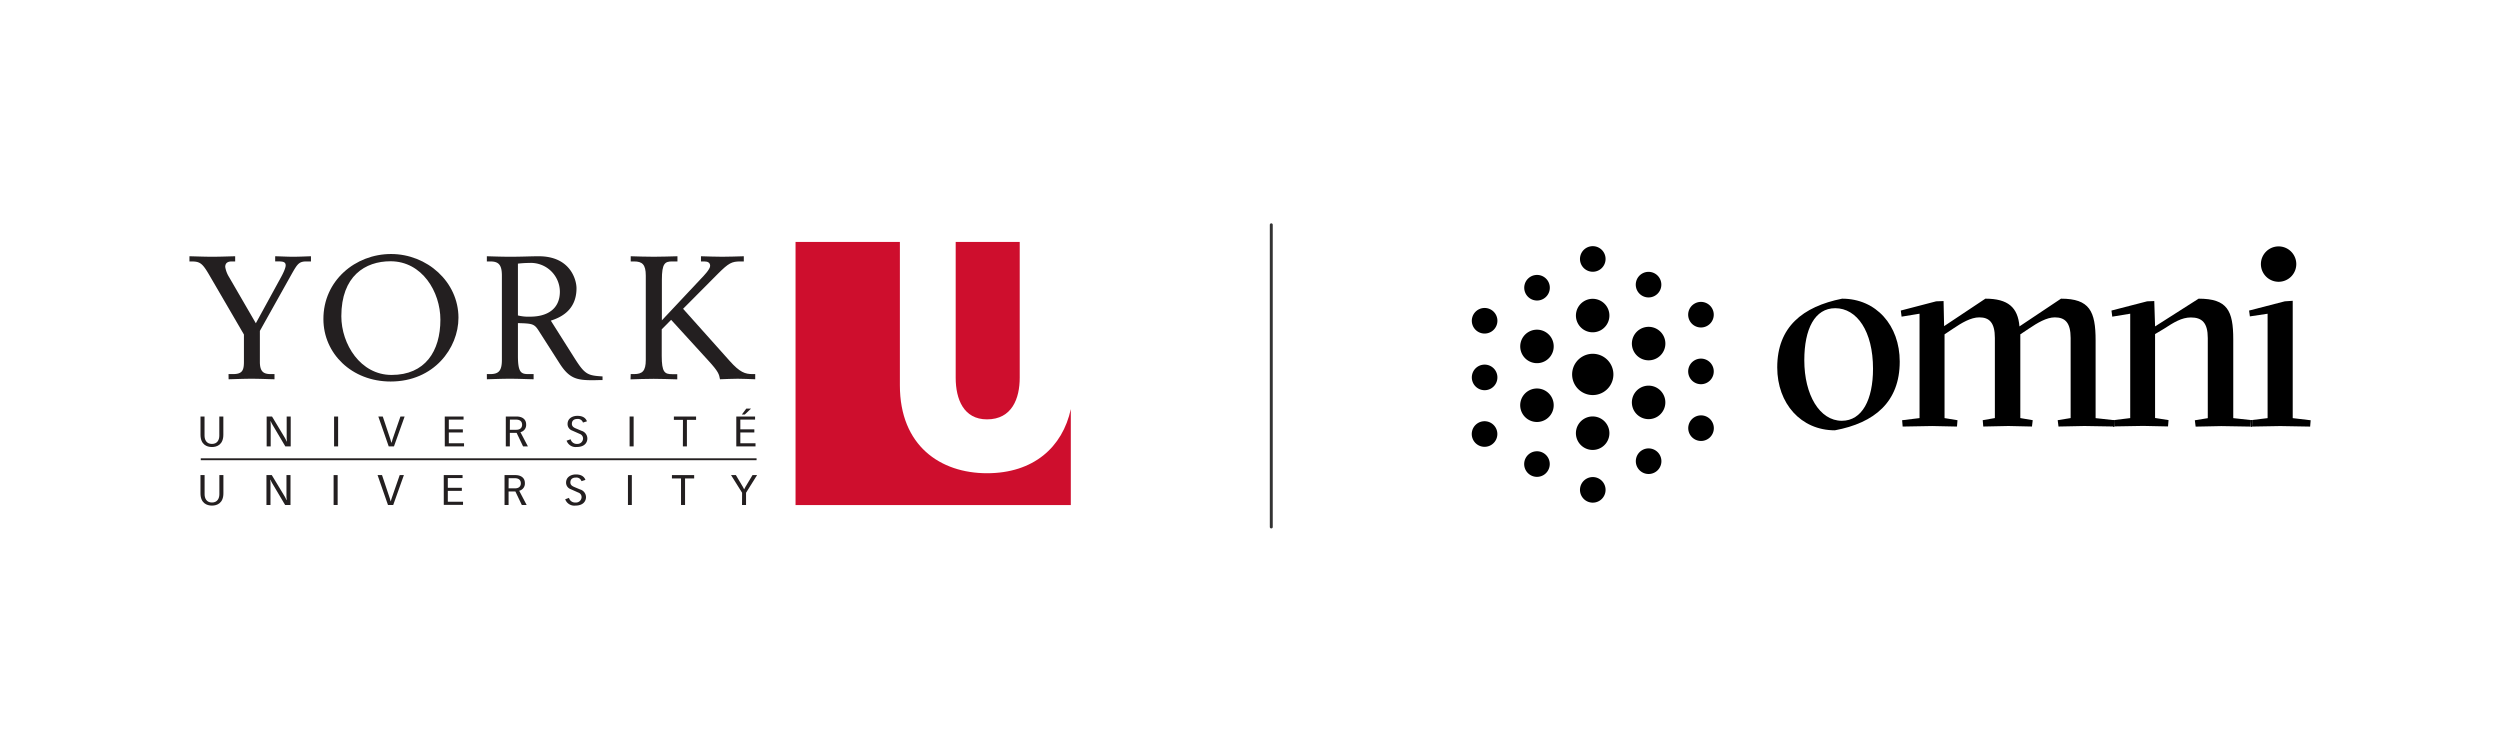 <svg id="YorkU-Omni-Logo" xmlns="http://www.w3.org/2000/svg" viewBox="0 0 848 255"><defs><style>.cls-1{fill:#231f20;}.cls-2{fill:#ce0e2d;}.cls-3{fill:none;stroke:#333;stroke-linecap:round;stroke-miterlimit:10;stroke-width:1px;}</style></defs><title>YorkU-Omni-Logo</title><path class="cls-1" d="M75.76,147.43c0,3.36-2.12,4.2-3.87,4.2s-3.88-.84-3.88-4.2v-6.15h1.37v6.49c0,1.37.63,2.81,2.51,2.81s2.5-1.44,2.5-2.81v-6.49h1.37Z"/><path class="cls-1" d="M90.45,141.28h1.82l4.26,7.08a12.21,12.21,0,0,1,.71,1.39h.08c0-.34-.08-.82-.08-1.27v-7.2h1.37v10.14H96.78l-4.24-7.17a10.89,10.89,0,0,1-.72-1.39h-.07c0,.34.07.82.07,1.27v7.29H90.45Z"/><path class="cls-1" d="M114.69,141.28v10.14h-1.37V141.28Z"/><path class="cls-1" d="M132.39,148.93c.15.41.25.82.36,1.23h.07c.11-.41.21-.82.36-1.23l2.65-7.65h1.42l-3.62,10.14h-1.78l-3.53-10.14h1.51Z"/><path class="cls-1" d="M150.86,141.28h6.38v1.05h-5v3.31H157v1.05h-4.76v3.67h5.16v1.06h-6.53Z"/><path class="cls-1" d="M171.57,141.28h3.65c1.82,0,3.25.85,3.25,2.72a2.49,2.49,0,0,1-1.94,2.59l2.54,4.83h-1.64l-2.19-4.59h-2.3v4.59h-1.37Zm1.37,4.5h2.16c1.55,0,2-.9,2-1.68,0-1.7-1.53-1.77-2.14-1.77h-2Z"/><path class="cls-1" d="M193.56,149a2.11,2.11,0,0,0,2.21,1.57,1.87,1.87,0,0,0,2-1.77,1.63,1.63,0,0,0-1.11-1.61l-2.57-1.14a2.33,2.33,0,0,1-1.57-2.22c0-2,1.8-2.78,3.32-2.78s2.74.5,3.25,1.86l-1.35.42a1.78,1.78,0,0,0-1.9-1.22c-1.31,0-1.86.71-1.86,1.64s.71,1.31,1.4,1.59l1.9.8a2.73,2.73,0,0,1,1.95,2.63c0,1-.61,2.85-3.63,2.85a3.23,3.23,0,0,1-3.41-2.15Z"/><path class="cls-1" d="M214.93,141.28v10.14h-1.37V141.28Z"/><path class="cls-1" d="M231.66,142.42h-3.08v-1.14h7.53v1.14H233v9h-1.37Z"/><path class="cls-1" d="M249.75,141.28h6.37v1.05h-5v3.31h4.75v1.05h-4.75v3.67h5.15v1.06h-6.52Zm3.39-2.68h1.61l-2.11,2h-1Z"/><path class="cls-1" d="M75.78,167.3c0,3.36-2.12,4.2-3.88,4.2S68,170.66,68,167.3v-6.15H69.4v6.49c0,1.37.63,2.81,2.5,2.81s2.51-1.44,2.51-2.81v-6.49h1.37Z"/><path class="cls-1" d="M90.38,161.15h1.81l4.27,7.07a12.31,12.31,0,0,1,.71,1.4h.08c0-.34-.08-.83-.08-1.27v-7.2h1.37v10.14H96.71l-4.25-7.17a12.21,12.21,0,0,1-.71-1.39h-.08c0,.34.08.82.08,1.26v7.3H90.38Z"/><path class="cls-1" d="M114.53,161.15v10.14h-1.37V161.15Z"/><path class="cls-1" d="M132.14,168.79c.15.42.25.83.36,1.24h.07a12.29,12.29,0,0,1,.36-1.24l2.65-7.64H137l-3.62,10.14H131.6l-3.53-10.14h1.51Z"/><path class="cls-1" d="M150.52,161.15h6.38v1h-5v3.3h4.76v1.06h-4.76v3.67h5.16v1.06h-6.53Z"/><path class="cls-1" d="M171.14,161.15h3.65c1.82,0,3.25.85,3.25,2.72a2.49,2.49,0,0,1-1.93,2.59l2.53,4.83H177l-2.19-4.59h-2.3v4.59h-1.37Zm1.37,4.5h2.16c1.55,0,2-.9,2-1.68,0-1.7-1.53-1.77-2.14-1.77h-2Z"/><path class="cls-1" d="M193,168.88a2.11,2.11,0,0,0,2.21,1.57,1.88,1.88,0,0,0,2.06-1.77,1.61,1.61,0,0,0-1.12-1.61l-2.56-1.14a2.34,2.34,0,0,1-1.58-2.22c0-2,1.8-2.78,3.32-2.78s2.74.5,3.25,1.85l-1.34.43a1.8,1.8,0,0,0-1.91-1.22c-1.31,0-1.86.71-1.86,1.64s.71,1.3,1.4,1.59l1.9.8a2.73,2.73,0,0,1,2,2.63c0,1-.62,2.85-3.64,2.85a3.26,3.26,0,0,1-3.41-2.15Z"/><path class="cls-1" d="M214.32,161.15v10.14H213V161.15Z"/><path class="cls-1" d="M231,162.29h-3.08v-1.14h7.54v1.14h-3.09v9H231Z"/><path class="cls-1" d="M251.72,167.14l-3.76-6h1.64l2.38,4c.17.27.3.57.44.85h0c.13-.28.28-.58.44-.85l2.4-4h1.55l-3.75,6v4.15h-1.37Z"/><rect class="cls-1" x="68.1" y="155.46" width="188.53" height="0.64"/><path class="cls-1" d="M77.52,126.89H79c3.07,0,3.74-1.11,3.74-4.16v-9.26L71,93.31c-2.39-4.11-3.19-4.63-6.19-4.63h-.55V86.92c2.63.06,5.21.17,7.72.17s5.21-.11,7.79-.17v1.76h-1.1c-1.29,0-2.27.41-2.27,1.87A9.33,9.33,0,0,0,77.71,94l9.07,15.65,8.46-15.47c.49-.88,1.66-3.11,1.66-4.17s-.74-1.34-2.39-1.34H93.34V86.92c2.51.06,4.17.17,6.07.17s4.11-.11,6.07-.17v1.76H104c-2.52,0-3.07.76-5,4.16l-10.85,19.4v10.49c0,3.46,1.35,4.16,3.74,4.16h1.22v1.76c-2.57-.06-5.21-.18-7.78-.18s-5.52.12-7.79.18Z"/><path class="cls-1" d="M132.64,86.16c12.2,0,22.87,9.43,22.87,21.62,0,10.32-8.34,21.63-23,21.63-13.25,0-22.81-9.55-22.81-21.16C109.65,95.18,120.56,86.16,132.64,86.16Zm-.18,2.46c-8.59,0-16.68,5-16.68,18.64,0,9.49,6.5,19.92,17.05,19.92,11.34,0,16.55-8,16.55-18.75C149.38,99,143.19,88.62,132.46,88.62Z"/><path class="cls-1" d="M165.14,126.89h1.1c2.82,0,4-1,4-4.81V93.48c0-3.81-1.23-4.8-4-4.8h-1.1V86.92c2.14.06,5.09.17,7.85.17,4.1,0,7-.17,9.74-.17,10.86,0,12.82,8.15,12.82,10.84,0,7.68-5.64,10-8.71,11l8.22,13c3.37,5.28,4.35,5.63,9.32,5.92v1.23c-1.17,0-2.27.06-3.43.06-5.4,0-7.91-.64-11.16-5.74L182.61,112c-1.41-2.17-2.2-2.28-6.93-2.4v11.08c0,5.56,1,6.21,3.5,6.21H181v1.76c-2.7-.06-5.28-.18-8-.18s-5.71.12-7.85.18ZM175.68,107a14.55,14.55,0,0,0,4.17.41c5.52,0,10.06-2.4,10.06-8.5a9.84,9.84,0,0,0-10.36-9.72,37.33,37.33,0,0,0-3.87.23Z"/><path class="cls-1" d="M213.94,126.89h1.11c2.82,0,4-1,4-4.81V93.48c0-3.81-1.22-4.8-4-4.8h-1.11V86.92c2.15.06,5.09.17,7.85.17s5.27-.11,8-.17v1.76H228c-2.45,0-3.49.64-3.49,6.21v13.77l13.43-14.3c.61-.64,2.94-3,2.94-4.16s-.86-1.52-2-1.52h-1.11V86.92c2.27.06,4.85.17,7.24.17s4.84-.11,7.29-.17v1.76h-1.1c-3,0-4,.52-7.66,4.16l-11.84,11.9,15.82,17.7c3.44,3.86,5.21,4.45,7.73,4.45h.92v1.76c-2-.06-4-.18-5.95-.18s-4,.12-6,.18c-.3-1.7-.49-2.58-4-6.39l-12.57-13.77-3.19,3.22v9c0,5.56,1,6.21,3.49,6.21h1.78v1.76c-2.7-.06-5.27-.18-8-.18s-5.7.12-7.85.18Z"/><path class="cls-2" d="M334.79,160.52c-15.84,0-29.55-9.35-29.55-29.81V82.07H269.85v89.25h93.37V138.76C360.41,151.73,350.54,160.52,334.79,160.52Z"/><path class="cls-2" d="M334.79,142.25c8.5,0,11.1-7.13,11.1-14.11V82.07H324.17v46.07C324.17,135.41,326.87,142.25,334.79,142.25Z"/><path d="M526.22,134.56a5.68,5.68,0,1,0-2,7.79,5.68,5.68,0,0,0,2-7.79"/><path d="M525.07,155.19a4.34,4.34,0,1,0-1.51,5.95,4.35,4.35,0,0,0,1.51-5.95"/><path d="M526.23,114.61a5.68,5.68,0,1,0-2,7.79,5.7,5.7,0,0,0,2-7.79"/><path d="M525.07,95.34a4.34,4.34,0,1,0-1.51,6,4.35,4.35,0,0,0,1.51-6"/><path d="M546.27,123.41a7,7,0,1,0-2.44,9.62,7,7,0,0,0,2.44-9.62"/><path d="M545.12,144.05a5.68,5.68,0,1,0-2,7.78,5.68,5.68,0,0,0,2-7.78"/><path d="M544,163.94a4.34,4.34,0,1,0-1.51,5.95,4.34,4.34,0,0,0,1.51-5.95"/><path d="M545.12,104.14a5.68,5.68,0,1,0-2,7.79,5.69,5.69,0,0,0,2-7.79"/><path d="M544,85.62a4.34,4.34,0,1,0-1.51,5.95A4.34,4.34,0,0,0,544,85.62"/><path d="M507.29,145a4.34,4.34,0,1,0-1.51,5.95,4.34,4.34,0,0,0,1.51-5.95"/><path d="M507.29,125.76a4.34,4.34,0,1,0-1.51,6,4.35,4.35,0,0,0,1.51-6"/><path d="M507.29,106.55a4.34,4.34,0,1,0-1.52,6,4.34,4.34,0,0,0,1.52-6"/><path d="M554.33,119.44a5.68,5.68,0,1,0,2-7.79,5.68,5.68,0,0,0-2,7.79"/><path d="M555.48,98.81a4.34,4.34,0,1,0,1.51-6,4.35,4.35,0,0,0-1.51,6"/><path d="M554.32,139.39a5.68,5.68,0,1,0,2-7.79,5.7,5.7,0,0,0-2,7.79"/><path d="M555.48,158.66a4.34,4.34,0,1,0,1.51-5.95,4.35,4.35,0,0,0-1.51,5.95"/><path d="M573.26,109a4.34,4.34,0,1,0,1.51-6,4.34,4.34,0,0,0-1.51,6"/><path d="M573.26,128.24a4.34,4.34,0,1,0,1.51-6,4.35,4.35,0,0,0-1.51,6"/><path d="M573.26,147.45a4.34,4.34,0,1,0,1.52-5.95,4.34,4.34,0,0,0-1.52,5.95"/><path d="M772.9,95.58a6,6,0,1,0-6-6,6,6,0,0,0,6,6"/><polygon points="763.52 144.7 763.7 144.7 763.52 144.69 763.52 144.7"/><polygon points="775 102.21 762.89 105.34 763.16 107.32 769.17 106.42 769.17 141.83 763.64 142.5 764.06 142.55 763.88 144.69 773.47 144.52 783.6 144.7 783.78 142.55 777.69 141.83 777.69 102.03 775 102.21"/><polygon points="716.82 144.7 716.99 144.7 716.82 144.69 716.82 144.7"/><path d="M763.64,142.5l-6.12-.67V115.12c0-9.78-2-13.81-11.75-13.81L731,110.72l-.27-8.6-2.42.09-12.1,3.13.27,2.07,6.09-1v35.41l-5.57.68.38,0-.18,2.14,9.77-.17,8.42.18.18-2.15-4.57-.72V113.32l3-1.79c3.32-2.15,6-3.85,9.14-3.85,3.77,0,5.74,1.79,5.74,7v27.16l-4.39.72.27,2.15,8.69-.18,10,.17-.27-2.14Z"/><polygon points="763.7 144.7 763.88 144.7 763.88 144.69 763.7 144.7"/><polygon points="763.64 142.5 763.25 142.55 763.52 144.69 763.7 144.7 763.88 144.69 764.06 142.55 763.64 142.5"/><polygon points="763.64 142.5 763.25 142.55 763.52 144.69 763.7 144.7 763.88 144.69 764.06 142.55 763.64 142.5"/><path d="M717,142.51l-6.17-.68V115.47c0-9.86-2-14.16-11.74-14.16L685,110.72c-.54-6.45-3.85-9.41-11.56-9.41l-14,9.32-.18-8.51-2.51.09-12,3.13.27,2.07,6.09-1v35.41l-5.91.72.18,2.15,10-.18,8.43.18.17-2.15-4.39-.72V113.41l3-2c2.78-1.88,5.92-3.76,8.79-3.76,3.4,0,5.28,1.79,5.28,7v27.16l-4.12.72.18,2.15,8.52-.18,8,.18.26-2.15-4.21-.72V113.41l3-2c2.78-1.88,5.92-3.76,8.7-3.76,3.49,0,5.37,1.79,5.37,7v27.16l-4.39.72.27,2.15,8.79-.18,10,.17-.18-2.14Z"/><polygon points="717 144.7 717.18 144.7 717.18 144.69 717 144.7"/><polygon points="716.98 142.51 716.64 142.55 716.82 144.69 717 144.7 717.18 144.69 717.36 142.55 716.98 142.51"/><polygon points="716.98 142.51 716.64 142.55 716.82 144.69 717 144.7 717.18 144.69 717.36 142.55 716.98 142.51"/><path d="M624.75,142.73c-7.53,0-12.73-8.79-12.73-20.53,0-10.67,3.58-17.66,10.49-17.66,7.35,0,12.82,7.8,12.82,20.53,0,10.49-3.68,17.66-10.58,17.66m.09-41.42c-13.36,2.69-22,9.59-22,23.31,0,12.28,8.07,21.34,19.55,21.34,13.45-2.51,22-9.6,22-23.31,0-12.28-8-21.34-19.54-21.34"/><line class="cls-3" x1="431.22" y1="76.25" x2="431.22" y2="178.75"/></svg>
